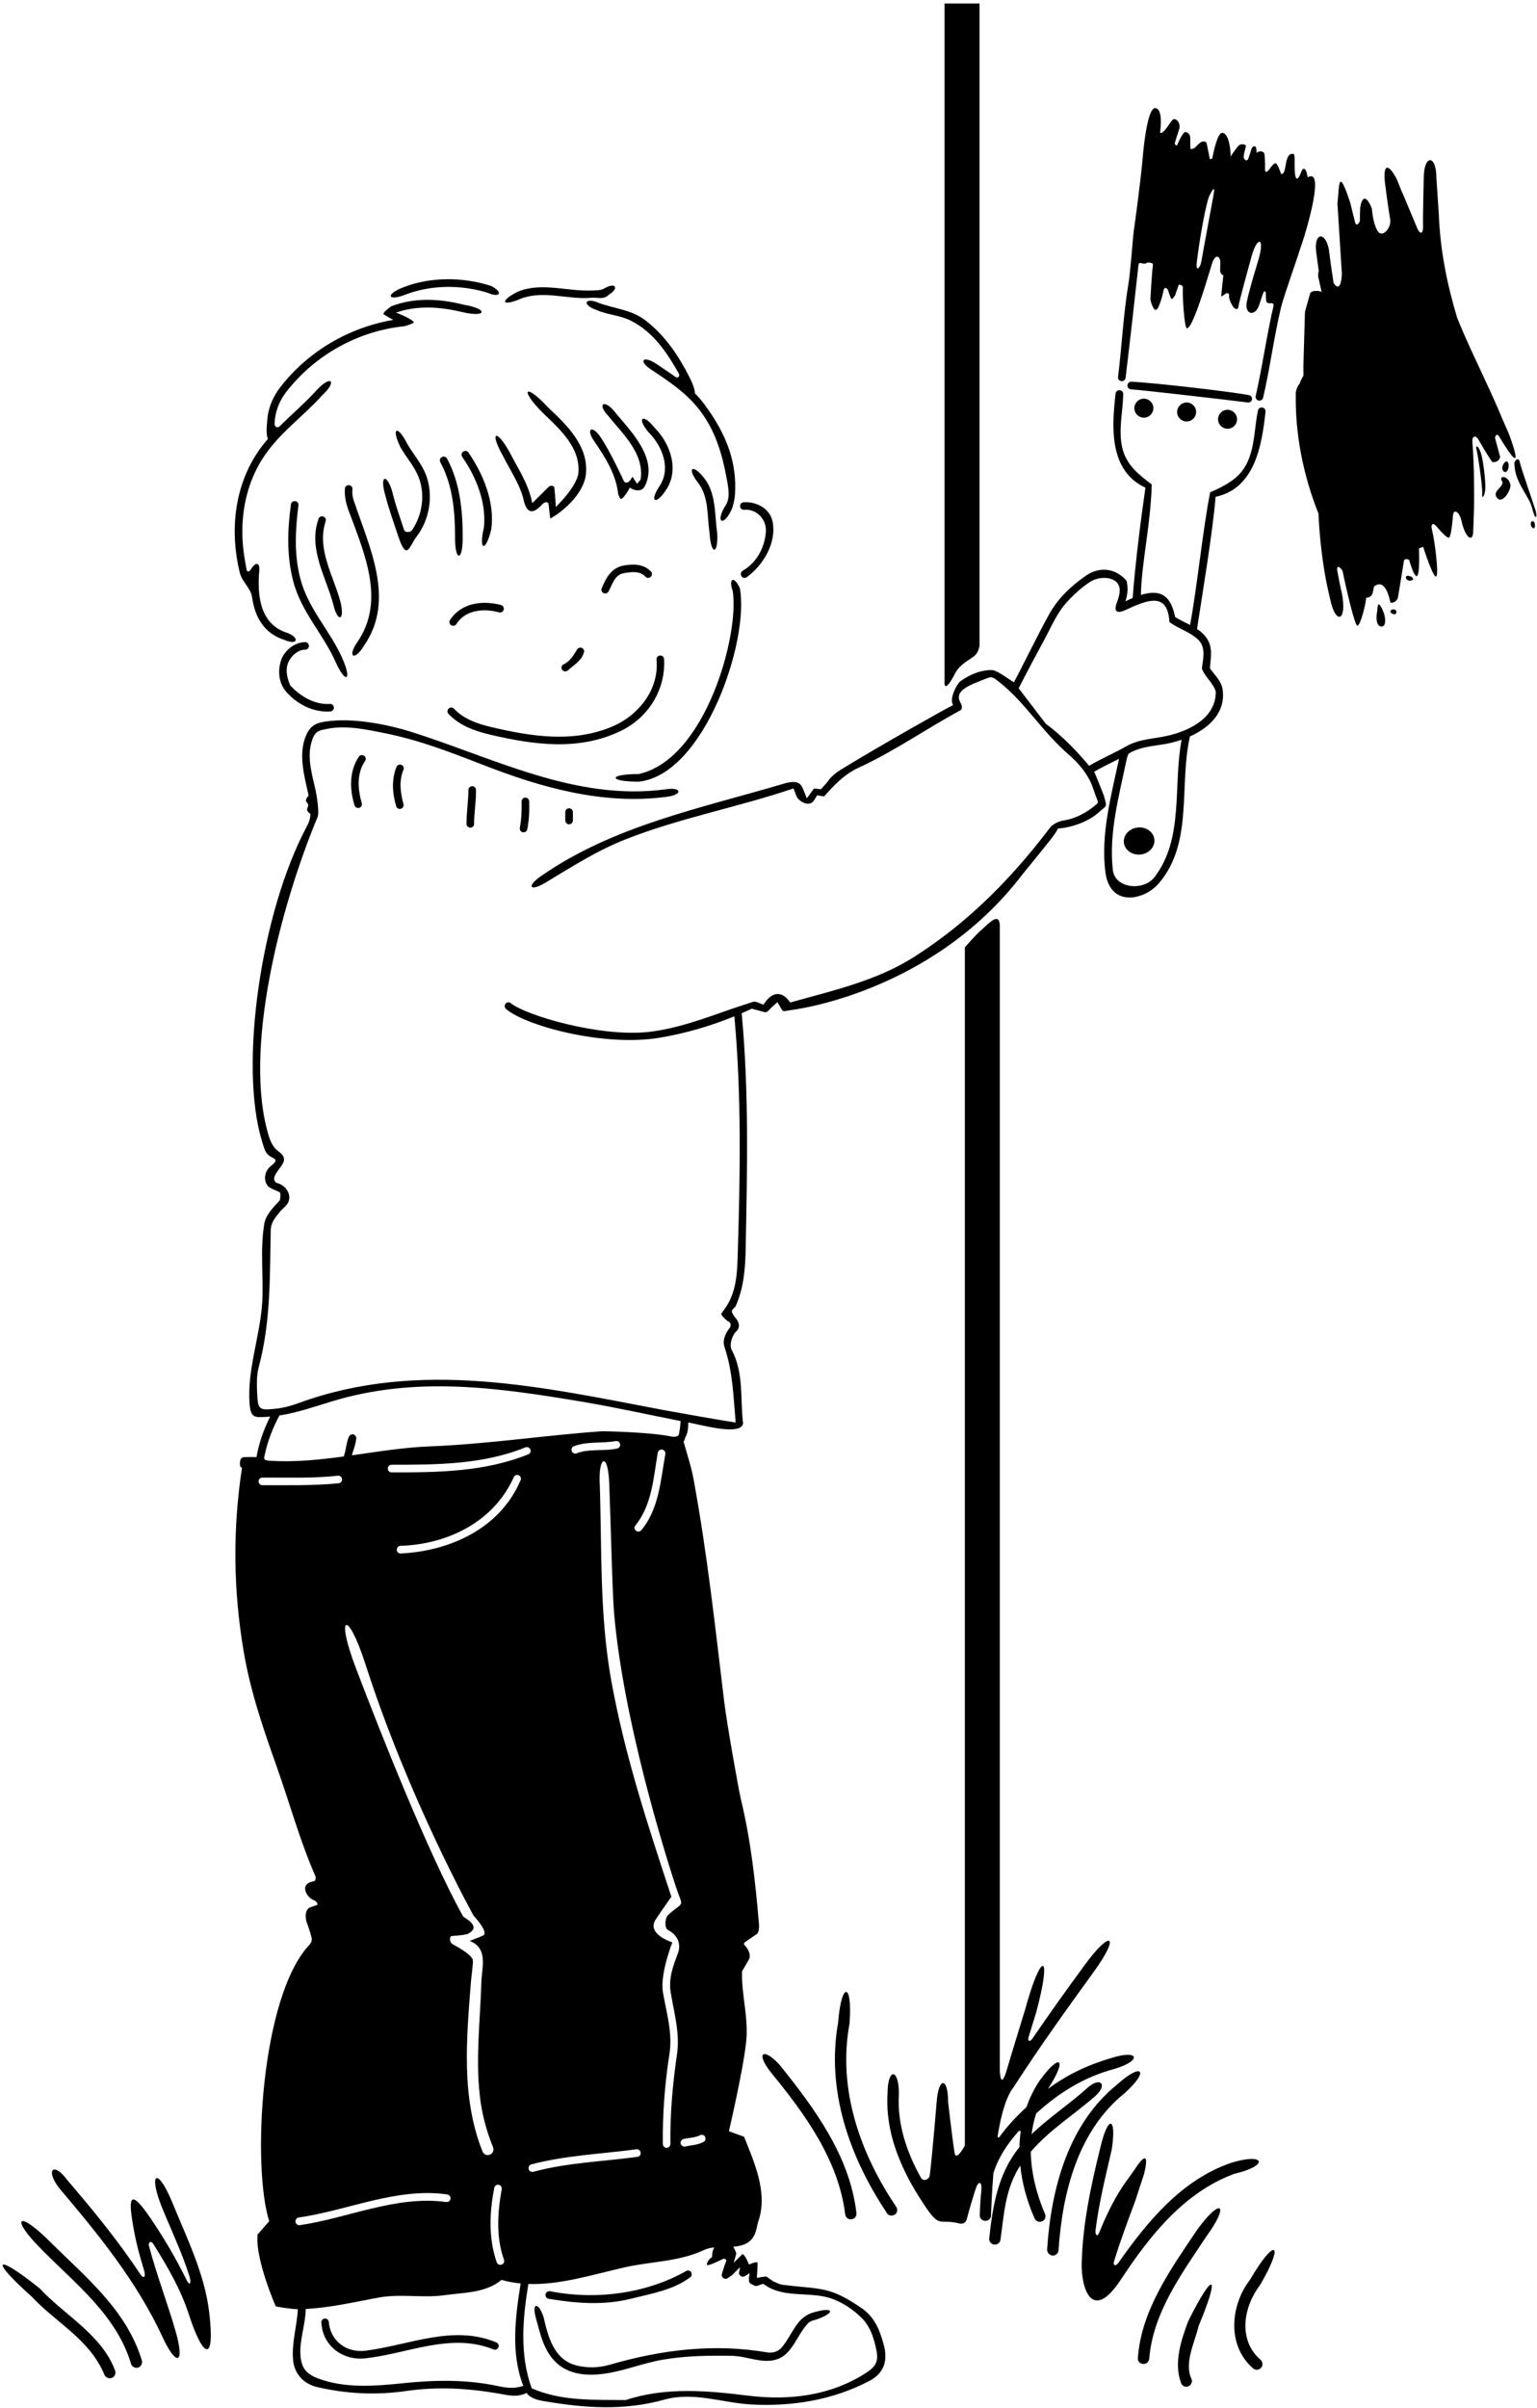 <?xml version="1.0" encoding="UTF-8"?>
<svg xmlns="http://www.w3.org/2000/svg" xmlns:xlink="http://www.w3.org/1999/xlink" width="364pt" height="570pt" viewBox="0 0 364 570" version="1.1">
<g id="surface1">
<path style=" stroke:none;fill-rule:nonzero;fill:rgb(0%,0%,0%);fill-opacity:1;" d="M 226.199 159.391 C 227.324 157.141 230.023 156.016 230.926 155.113 C 231.824 154.215 231.977 152.863 231.977 152.863 L 231.977 0.828 L 223.699 0.828 L 223.699 161.188 C 223.5 163.891 225.074 161.641 226.199 159.391 "/>
<path style=" stroke:none;fill-rule:nonzero;fill:rgb(0%,0%,0%);fill-opacity:1;" d="M 96.273 69.645 C 102.32 67.395 109.352 67.395 115.48 69.305 C 118.508 70.629 119.242 69.16 116.27 67.676 C 109.688 65.566 102.066 65.48 95.598 67.984 C 91.09 69.676 91.785 71.488 96.273 69.645 "/>
<path style=" stroke:none;fill-rule:nonzero;fill:rgb(0%,0%,0%);fill-opacity:1;" d="M 59.711 141.453 C 60.359 145.953 62.438 149.957 67.445 151.516 C 70.359 152.789 71.117 151.078 68.148 149.855 C 61.543 147.875 60.895 140.98 61.398 135.117 C 61.594 132.859 60.355 133.152 59.395 134.801 C 59.191 135.152 58.562 135.668 58.395 134.824 C 58.199 133.863 58.008 132.641 57.941 132.254 C 56.453 123.473 57.883 114.188 63.422 106.77 C 67.246 101.676 72.168 98.191 76.277 93.605 C 79.965 90.199 78.414 88.652 75.012 92.34 C 72.254 95.379 69.18 97.984 66.281 100.871 C 65.766 101.387 64.977 101.133 65.027 100.242 C 65.137 97.516 66.094 94.984 67.781 92.789 C 74.699 83.875 84.992 78.305 95.852 77.211 C 95.852 77.211 97.875 76.617 97.988 76.336 C 98.129 75.859 94.656 74.27 93.773 74.004 C 98.852 72.238 104.219 72.617 109.406 73.863 C 115.348 75.262 115.781 73.125 109.742 72.117 C 104.062 70.684 98.184 70.375 92.645 72.512 C 92.645 72.512 90.508 74.031 90.844 74.395 C 90.844 74.395 92.73 75.586 93.191 75.715 C 82.781 77.492 73.051 83.027 66.348 91.691 C 64.465 94.168 63.367 96.98 63.254 100.047 C 63.031 102.039 63.172 103.324 63.449 103.895 C 63 104.418 62.555 104.949 62.129 105.504 C 55.527 114.145 54.32 125.277 56.75 135.426 C 57.348 137.91 59.371 139.082 59.711 141.453 "/>
<path style=" stroke:none;fill-rule:nonzero;fill:rgb(0%,0%,0%);fill-opacity:1;" d="M 81.113 155.93 C 78.215 149.293 72.984 144.203 71.102 136.891 C 69.609 131.066 69.949 125.387 70.68 119.621 C 70.762 119.145 70.398 118.691 69.918 118.637 C 69.414 118.551 68.965 118.918 68.906 119.395 C 68.09 125.328 67.867 131.234 69.355 137.254 C 71.215 144.793 76.527 149.996 79.512 156.773 C 81.805 161.891 83.438 161.199 81.113 155.93 "/>
<path style=" stroke:none;fill-rule:nonzero;fill:rgb(0%,0%,0%);fill-opacity:1;" d="M 76.445 122.234 C 75.965 122.125 75.488 122.461 75.402 122.938 C 72.957 129.941 77.203 136.551 78.949 143.133 C 79.949 147.387 81.645 147.004 80.691 142.711 C 79.059 136.355 74.898 130.055 77.148 123.305 C 77.262 122.828 76.949 122.348 76.445 122.234 "/>
<path style=" stroke:none;fill-rule:nonzero;fill:rgb(0%,0%,0%);fill-opacity:1;" d="M 86.23 152.809 C 93.742 141.953 87.414 129.465 83.758 118.41 C 83.449 117.539 83.363 116.641 83.477 115.738 C 83.477 115.234 83.082 114.84 82.574 114.84 C 82.07 114.84 81.676 115.234 81.676 115.738 C 81.562 117.598 81.984 119.367 82.633 121.055 C 86.262 130.844 91.293 142.121 84.742 151.824 C 82.117 155.496 83.906 156.688 86.23 152.809 "/>
<path style=" stroke:none;fill-rule:nonzero;fill:rgb(0%,0%,0%);fill-opacity:1;" d="M 95.723 125.508 C 94.738 122.484 93.629 119.504 92.898 116.387 C 91.613 112.023 89.93 112.484 91.152 116.895 C 91.988 120.199 93.137 123.395 94.199 126.613 C 96.367 133.203 96.891 129.336 98.609 127.098 C 101.711 123.07 102.672 117.449 100.969 112.645 C 99.957 109.836 97.93 107.641 96.469 105.109 C 94.105 100.379 92.531 101.254 94.895 105.98 C 96.301 108.398 98.242 110.508 99.227 113.18 C 100.711 117.223 99.992 121.977 97.562 125.52 C 97.168 126.098 95.902 126.051 95.723 125.508 "/>
<path style=" stroke:none;fill-rule:nonzero;fill:rgb(0%,0%,0%);fill-opacity:1;" d="M 104.684 108.176 C 104.23 108.398 104.035 108.961 104.262 109.383 C 107.297 114.926 107.773 121.336 107.773 127.523 C 107.773 132.91 109.574 132.852 109.574 127.469 C 109.605 121.027 108.984 114.391 105.891 108.598 C 105.664 108.145 105.105 107.949 104.684 108.176 "/>
<path style=" stroke:none;fill-rule:nonzero;fill:rgb(0%,0%,0%);fill-opacity:1;" d="M 109.688 106.91 C 109.293 107.191 109.184 107.723 109.465 108.145 C 112.781 112.953 115.199 118.891 114.609 124.852 C 113.297 130.434 115.039 130.828 116.355 125.246 C 117.195 118.859 114.496 112.336 110.953 107.133 C 110.672 106.711 110.109 106.629 109.688 106.91 "/>
<path style=" stroke:none;fill-rule:nonzero;fill:rgb(0%,0%,0%);fill-opacity:1;" d="M 119.055 107.809 C 120.688 111.055 122.836 114.211 123.859 117.715 C 124.797 122.715 126.953 121.004 128.469 119.336 C 129.027 118.727 129.848 118.711 129.922 119.395 C 130.074 120.863 130.312 122.754 130.312 122.754 C 133.887 120.812 138.262 116.5 138.742 112.395 C 139.527 105.699 134.27 100.637 129.824 96.473 C 124.367 90.559 122.883 92.062 128.59 97.77 C 132.555 101.566 137.504 105.953 136.969 111.973 C 136.66 115.176 131.625 120.031 131.625 120.031 C 131.625 119.465 131.344 115.402 131.23 115.262 C 130.895 114.895 130.332 114.895 129.965 115.234 L 126.047 119.098 C 125.258 114.688 122.645 110.863 120.629 106.938 C 117.492 101.359 115.914 102.23 119.055 107.809 "/>
<path style=" stroke:none;fill-rule:nonzero;fill:rgb(0%,0%,0%);fill-opacity:1;" d="M 150.859 114.516 L 149.773 112.852 C 149.746 112.824 148.82 114.988 147.797 113.996 C 147.797 113.996 144.523 106.824 142.258 103.535 C 140.176 100.41 138.629 101.512 140.793 104.547 C 143.355 108.285 145.883 112.281 146.391 116.863 C 146.391 116.863 146.699 117.961 147.008 118.102 C 147.488 118.27 148.895 116.02 149.117 115.484 L 149.141 115.43 C 149.141 115.43 151.719 117.195 152.785 114.945 C 155.938 108.289 149.102 101.809 145.152 96.98 C 142.922 94.562 141.602 95.773 143.832 98.191 C 147.375 102.633 152.691 107.328 151.707 113.547 L 150.859 114.516 "/>
<path style=" stroke:none;fill-rule:nonzero;fill:rgb(0%,0%,0%);fill-opacity:1;" d="M 123.469 70.656 C 128.898 68.66 134.551 70.992 140.09 70.488 C 141.496 70.348 142.934 71.051 144.227 69.727 C 146.66 68.266 145.797 66.777 143.297 68.18 C 142.34 68.801 141.242 68.715 140.176 68.77 C 134.383 69.023 128.277 66.746 122.684 69.023 C 118.133 71.297 118.816 72.691 123.469 70.656 "/>
<path style=" stroke:none;fill-rule:nonzero;fill:rgb(0%,0%,0%);fill-opacity:1;" d="M 141.188 73.355 C 143.832 74.535 146.785 74.594 149.398 75.914 C 154.707 78.566 157.969 83.469 160.762 88.438 C 161.074 88.996 160.621 89.715 159.871 89.168 C 158.445 88.137 156.973 87.164 155.504 86.18 C 152.098 83.91 151.051 85.602 154.547 87.699 C 158.57 90.398 162.59 93.07 165.656 97.035 C 169.426 101.93 171.027 107.441 172.125 113.434 C 172.547 115.711 173.055 118.16 171.535 120.129 C 169.523 123.703 171.281 124.598 173.109 120.941 C 173.531 120.238 173.98 118.188 174.039 117.426 C 174.656 109.27 171.898 102.633 166.922 95.855 C 166.195 94.855 165.402 93.945 164.562 93.098 C 164.602 92.477 164.234 91.184 163.293 89.301 C 160.734 84.27 157.641 79.602 153.027 75.973 C 149.68 73.301 145.605 73.102 141.863 71.727 C 138.504 70.254 137.707 72.129 141.188 73.355 "/>
<path style=" stroke:none;fill-rule:nonzero;fill:rgb(0%,0%,0%);fill-opacity:1;" d="M 169.848 126.09 C 169.199 121.703 169.648 116.781 166.727 113.125 C 164.016 109.676 162.578 110.77 165.289 114.223 C 167.934 117.625 167.43 122.18 168.047 126.203 C 168.344 131.52 170.156 131.379 169.848 126.09 "/>
<path style=" stroke:none;fill-rule:nonzero;fill:rgb(0%,0%,0%);fill-opacity:1;" d="M 157.668 116.078 C 160.961 111.324 158.793 104.996 154.996 101.227 C 152.223 97.695 150.684 98.926 153.617 102.352 C 156.852 105.613 158.992 110.902 156.18 115.094 C 153.746 118.738 155.238 119.723 157.668 116.078 "/>
<path style=" stroke:none;fill-rule:nonzero;fill:rgb(0%,0%,0%);fill-opacity:1;" d="M 176.176 120.688 C 178.988 120.352 181.555 122.812 181.379 125.809 C 181.164 129.504 179.215 133.234 175.867 135.117 C 175.445 135.398 175.332 135.961 175.586 136.383 C 175.84 136.805 176.398 136.918 176.82 136.664 C 180.758 133.77 183.992 128.48 182.953 123.418 C 182.305 120.324 179.102 118.723 176.176 118.891 C 175.668 118.891 175.273 119.285 175.273 119.789 C 175.273 120.297 175.668 120.688 176.176 120.688 "/>
<path style=" stroke:none;fill-rule:nonzero;fill:rgb(0%,0%,0%);fill-opacity:1;" d="M 173.531 139.926 C 175.152 150.059 167.195 179.754 151.23 183.238 C 143.977 183.238 144.004 185.039 151.285 185.039 C 166.828 183.371 177.504 151.625 175.219 139.254 C 173.914 136.27 172.438 136.824 173.531 139.926 "/>
<path style=" stroke:none;fill-rule:nonzero;fill:rgb(0%,0%,0%);fill-opacity:1;" d="M 86.23 178.906 C 85.84 178.629 85.277 178.711 84.992 179.133 C 82.688 182.48 82.801 186.84 83.926 190.523 C 84.039 191.031 84.488 191.34 84.992 191.254 C 85.473 191.145 85.781 190.691 85.699 190.188 C 84.742 186.953 84.402 183.098 86.457 180.145 C 86.738 179.754 86.652 179.188 86.23 178.906 "/>
<path style=" stroke:none;fill-rule:nonzero;fill:rgb(0%,0%,0%);fill-opacity:1;" d="M 94.949 181.02 C 94.473 180.906 93.992 181.188 93.852 181.664 C 92.699 184.645 92.926 187.797 93.797 190.746 C 93.883 191.227 94.332 191.562 94.84 191.48 C 95.316 191.395 95.652 190.918 95.57 190.438 C 94.84 187.738 94.414 184.812 95.598 182.113 C 95.711 181.637 95.43 181.156 94.949 181.02 "/>
<path style=" stroke:none;fill-rule:nonzero;fill:rgb(0%,0%,0%);fill-opacity:1;" d="M 110.926 187.008 C 110.926 189.68 110.477 192.324 110.477 194.996 C 110.477 195.504 110.867 195.895 111.348 195.926 C 111.855 195.953 112.273 195.559 112.273 195.051 C 112.273 192.352 112.781 189.707 112.727 187.008 C 112.727 186.531 112.332 186.109 111.824 186.109 C 111.32 186.109 110.926 186.531 110.926 187.008 "/>
<path style=" stroke:none;fill-rule:nonzero;fill:rgb(0%,0%,0%);fill-opacity:1;" d="M 123.863 197.02 C 124.367 197.105 124.82 196.766 124.875 196.262 C 125.324 194.098 125.383 191.902 125.324 189.707 C 125.324 189.23 124.934 188.809 124.426 188.809 C 123.918 188.809 123.523 189.23 123.523 189.707 C 123.582 191.816 123.496 193.926 123.105 196.008 C 123.047 196.516 123.387 196.965 123.863 197.02 "/>
<path style=" stroke:none;fill-rule:nonzero;fill:rgb(0%,0%,0%);fill-opacity:1;" d="M 133.875 192.238 C 133.875 192.914 133.875 193.562 133.875 194.234 C 133.875 194.715 134.27 195.137 134.773 195.137 C 135.281 195.137 135.676 194.715 135.676 194.234 C 135.676 193.562 135.676 192.914 135.676 192.238 C 135.676 191.734 135.281 191.34 134.773 191.34 C 134.27 191.34 133.875 191.734 133.875 192.238 "/>
<path style=" stroke:none;fill-rule:nonzero;fill:rgb(0%,0%,0%);fill-opacity:1;" d="M 106.594 146.734 C 106.312 147.129 106.398 147.688 106.82 147.973 C 107.215 148.254 107.773 148.168 108.059 147.746 C 110.277 144.258 114.723 143.977 118.293 144.988 C 118.773 145.047 119.223 144.711 119.309 144.23 C 119.363 143.723 119.023 143.273 118.547 143.188 C 114.301 142.121 109.32 142.629 106.594 146.734 "/>
<path style=" stroke:none;fill-rule:nonzero;fill:rgb(0%,0%,0%);fill-opacity:1;" d="M 147.543 133.906 C 144.816 134.441 143.492 136.836 142.539 139.168 C 142.285 139.617 142.48 140.152 142.902 140.379 C 143.355 140.629 143.887 140.434 144.113 140.012 C 145.012 138.324 145.605 136.02 147.742 135.68 C 149.457 135.398 151.594 135.031 152.945 136.609 C 153.34 136.918 153.93 136.836 154.211 136.438 C 154.52 136.02 154.434 135.453 154.039 135.176 C 152.324 133.43 149.793 133.484 147.543 133.906 "/>
<path style=" stroke:none;fill-rule:nonzero;fill:rgb(0%,0%,0%);fill-opacity:1;" d="M 134.438 158.742 C 135.789 157.477 137.645 156.492 138.234 154.609 C 138.461 154.156 138.289 153.625 137.84 153.398 C 137.391 153.176 136.855 153.371 136.633 153.82 C 135.762 155.227 134.945 156.66 133.312 157.336 C 132.918 157.676 132.863 158.234 133.172 158.602 C 133.512 158.996 134.07 159.051 134.438 158.742 "/>
<path style=" stroke:none;fill-rule:nonzero;fill:rgb(0%,0%,0%);fill-opacity:1;" d="M 116.27 173.957 C 126.676 176.379 137.277 177.781 147.121 172.973 C 153.59 169.824 157.668 163.188 157.273 156.07 C 157.273 155.562 156.883 155.172 156.375 155.172 C 155.867 155.172 155.477 155.562 155.477 156.07 C 156.18 163.27 151.145 169.484 144.73 172.102 C 135.535 175.871 125.859 174.352 116.297 172.102 C 113.09 171.344 109.887 170.246 107.551 167.801 C 107.215 167.406 106.648 167.379 106.285 167.715 C 105.891 168.051 105.863 168.613 106.199 168.98 C 108.871 171.82 112.527 173.086 116.27 173.957 "/>
<path style=" stroke:none;fill-rule:nonzero;fill:rgb(0%,0%,0%);fill-opacity:1;" d="M 174.188 309.277 L 174.176 309.289 C 174.164 309.309 174.16 309.328 174.148 309.352 C 174.148 309.312 174.188 309.312 174.188 309.277 "/>
<path style=" stroke:none;fill-rule:nonzero;fill:rgb(0%,0%,0%);fill-opacity:1;" d="M 296.48 94.652 C 296.617 94.148 296.301 93.652 295.84 93.551 C 292.145 92.793 273.566 90.613 267.922 90.359 C 267.43 90.332 267.02 90.754 266.996 91.242 C 266.969 91.734 267.391 92.145 267.883 92.172 C 269.355 92.211 287.66 94.305 295.371 95.254 C 295.84 95.395 296.34 95.117 296.48 94.652 "/>
<path style=" stroke:none;fill-rule:nonzero;fill:rgb(0%,0%,0%);fill-opacity:1;" d="M 270.668 94.387 C 269.438 94.512 268.531 95.621 268.656 96.855 C 268.781 98.086 269.895 98.988 271.125 98.863 C 272.355 98.738 273.262 97.629 273.137 96.398 C 273.012 95.168 271.898 94.262 270.668 94.387 "/>
<path style=" stroke:none;fill-rule:nonzero;fill:rgb(0%,0%,0%);fill-opacity:1;" d="M 280.793 95.289 C 279.562 95.414 278.656 96.523 278.781 97.754 C 278.906 98.984 280.02 99.891 281.25 99.766 C 282.48 99.641 283.387 98.531 283.262 97.301 C 283.137 96.066 282.023 95.16 280.793 95.289 "/>
<path style=" stroke:none;fill-rule:nonzero;fill:rgb(0%,0%,0%);fill-opacity:1;" d="M 290.488 97.012 C 289.258 97.137 288.352 98.246 288.477 99.48 C 288.605 100.711 289.715 101.613 290.945 101.488 C 292.176 101.363 293.078 100.254 292.953 99.023 C 292.828 97.793 291.719 96.887 290.488 97.012 "/>
<path style=" stroke:none;fill-rule:nonzero;fill:rgb(0%,0%,0%);fill-opacity:1;" d="M 308.891 55.922 C 310.73 49.953 312.52 42.035 310.66 41.75 C 310.301 41.695 309.953 41.789 309.68 41.984 C 309.68 41.984 309.508 40.141 308.809 39.945 C 308.168 39.773 307.957 42.223 307.062 42.312 C 306.223 41.344 306.891 36.605 306.379 36.473 C 303.914 35.848 304.953 41.621 303.367 41.145 C 303.367 40.988 302.551 38.789 302.145 38.656 C 301.789 38.547 301.164 39.277 300.613 40.078 C 300.059 40.879 299.566 40.852 299.586 40.133 C 299.621 38.422 299.555 36.328 299.316 36.133 C 298.797 35.695 298.051 35.75 297.57 36.191 C 297.574 35.57 297.621 34 296.574 34.871 C 296.418 35 295.926 36.828 295.613 37.598 C 295.301 38.367 294.484 37.789 294.535 37.027 C 294.602 36.117 295.168 34.52 295.059 34.43 C 294.477 33.969 293.621 34.066 293.16 34.652 C 293.16 34.652 291.539 36.727 291.441 37.129 C 291.496 36.004 291.152 31.73 289.555 31.441 C 288.305 31.219 287.316 36.422 287.074 37.57 C 286.879 37.574 286.688 37.617 286.516 37.699 C 286.344 36.609 285.715 33.715 285.715 33.715 C 284.027 32.672 283.418 35.559 281.918 35.258 L 281.871 32.508 C 281.84 31.891 281.391 31.371 280.785 31.246 C 280.281 31.152 279.387 32.898 278.828 34.242 C 278.57 34.859 278.184 33.949 278.184 33.949 L 279.332 30.32 C 279.414 29.719 279.309 28.516 278.145 28.18 C 277.43 27.977 275.895 31.703 274.746 31.465 C 274.688 31.453 275.645 25.836 273.621 25.602 C 272.23 25.441 271.355 30.668 270.918 34.387 L 270.926 34.371 C 270.926 34.395 270.922 34.418 270.922 34.441 L 270.91 34.441 C 270.785 35.512 270.695 36.453 270.641 37.098 C 270.074 43.688 268.473 54.922 268.473 54.922 L 268.461 55.02 C 268.453 55.062 268.461 55.105 268.461 55.145 C 268.32 55.922 267.699 64.387 267.289 66.855 C 266.027 74.461 265.699 81.801 264.777 89.273 C 264.742 89.773 265.113 90.199 265.609 90.234 C 266.109 90.27 266.539 89.898 266.57 89.402 C 267.395 82.73 269.16 67.047 269.629 62.625 C 269.684 62.133 270.188 62.242 270.578 62.363 C 271.016 62.492 271.461 62.387 271.793 62.121 C 272.344 62.191 273.098 62.203 273.043 62.668 C 272.719 65.387 272.445 70.891 272.445 70.891 C 272.441 71.055 273.023 73.352 273.703 73.367 C 274.457 73.406 275.367 69.742 275.566 68.691 C 275.727 67.852 276.438 68.113 276.652 68.781 C 277.004 69.863 277.359 71.062 277.676 70.73 L 278.277 69.949 C 278.562 69.137 278.848 68.324 279.125 67.508 C 279.242 67.164 280.172 67.594 280.145 68.023 C 279.988 70.703 280.547 77.609 281.059 77.695 C 282.336 77.91 285.234 68.371 287 62.516 C 287.672 60.285 288.762 60.359 288.988 61.781 C 289.023 62.016 288.957 63.914 288.957 63.914 C 288.926 64.473 289.242 64.977 289.719 65.203 C 289.613 66.062 289.219 69.953 289.219 69.953 C 289.168 70.406 289.695 69.922 290.281 69.496 C 290.656 69.223 291.246 69.508 291.078 70.047 C 290.867 70.719 292.441 74.219 293.238 72.859 C 293.406 71.43 295.73 63.199 296.328 60.945 C 297.68 55.852 299.664 55.953 298.027 61.48 C 296.98 65.016 295.887 68.5 295.277 71.465 C 294.66 74.488 297.254 75.051 298.184 72.242 C 298.473 71.371 298.766 70.5 299.062 69.633 C 299.398 68.664 299.805 68.703 299.789 69.852 C 299.777 70.738 299.848 71.488 300.07 71.617 C 300.375 71.797 300.719 71.836 301.035 71.77 C 301.395 71.688 301.707 72.012 301.594 72.477 C 301.418 73.191 301.254 73.91 301.102 74.637 C 299.746 81.066 298.82 87.379 297.387 93.703 C 297.266 94.18 297.539 94.676 298.02 94.812 C 298.5 94.934 298.996 94.656 299.129 94.176 C 300.797 87.078 301.664 79.91 303.383 72.754 C 304.031 70.062 307.457 60.535 307.758 59.336 C 308.113 58.344 308.504 57.176 308.891 55.922 Z M 287.371 46.297 C 286.562 50.691 285.18 58.102 284.496 61.953 C 284.23 63.445 283.133 64.551 283.43 62.086 C 284.09 56.586 285.609 47.828 286.527 46.098 C 287.488 44.281 287.75 44.23 287.371 46.297 "/>
<path style=" stroke:none;fill-rule:nonzero;fill:rgb(0%,0%,0%);fill-opacity:1;" d="M 270.891 34.445 L 270.91 34.441 C 270.914 34.426 270.914 34.402 270.918 34.387 L 270.891 34.445 "/>
<path style=" stroke:none;fill-rule:nonzero;fill:rgb(0%,0%,0%);fill-opacity:1;" d="M 204.113 546.426 C 196.352 541.102 194.551 541.996 185.477 540.875 C 184.648 540.801 183.863 540.348 183.074 540.012 L 181.539 538.926 C 181.352 538.812 179.242 539.223 179.242 539.223 C 179.242 539.223 179.477 535.738 179.398 535.625 C 179.102 535.25 177.301 536.098 177.301 536.098 C 177.312 536.055 177.324 536.016 177.34 535.961 C 177.34 535.961 176.398 533.637 175.84 533.598 C 175.465 533.973 173.875 535.535 173.762 535.637 C 174.336 533.645 174.34 533.629 174.375 533.449 C 174.375 533.262 173.879 532.195 173.676 531.844 C 179.539 531.402 178.863 527.484 179.738 525.387 C 181.762 518.863 178.648 511.887 176.215 505.812 L 172.695 504.535 L 172.629 504.484 C 172.629 504.484 175.988 490.098 176.699 483.426 C 177.34 477.723 175.574 472.285 175.727 466.66 L 177.188 464.148 C 178.203 462.797 176.871 461.016 176.504 460.637 C 176.195 460.391 176.164 460.16 176.211 459.984 C 176.262 459.801 178.969 458 178.969 458 C 179.77 457.68 179.824 456.395 179.727 455.246 C 178.883 445.434 177.805 435.621 175.492 426.062 C 174.945 423.793 172.156 408.184 171.488 402.648 C 169.398 385.379 167.555 368.203 164.289 350.34 C 163.723 347.184 162.723 344.266 161.887 341.266 C 162.082 341.121 162.227 340.402 162.227 340.402 C 162.926 339.25 162.996 337.996 162.988 336.73 C 166.781 337.449 175.312 339.875 175.988 336.992 C 175.254 331.156 176.223 325.109 173.289 319.551 C 172.609 318.328 173.473 316.012 174.301 315.238 C 175.613 314.016 174.781 312.637 174.121 311.879 C 173.031 310.621 173.391 310.105 173.391 310.105 L 174.176 309.289 C 176.137 304.992 176.512 300.254 176.59 295.664 C 176.957 277.035 177.395 258.449 175.648 239.859 C 176.453 239.512 177.254 239.152 178.051 238.777 L 181.09 239.602 C 181.352 239.641 181.613 239.562 181.801 239.414 L 182.887 238.324 C 182.852 238.363 184.125 237.238 184.125 237.238 C 184.125 237.238 184.125 237.238 185.023 238.777 C 185.023 238.777 185.176 239.152 185.551 239.379 C 185.965 239.34 185.965 239.34 187.535 239.074 C 187.535 239.074 220.535 235.254 242.062 207.09 C 249.066 198.496 249.898 197.477 250.562 196.121 C 252.383 196.074 257.32 195.078 260.531 192.027 C 261.934 190.691 262.305 191.297 261.453 188.473 C 261.461 188.48 261.469 188.488 261.488 188.488 C 261.488 188.504 259.367 183.035 259.098 182.699 C 261.02 181.562 263.02 180.652 265.016 179.629 C 263.16 188.344 260.633 197.547 261.785 206.457 C 262.871 214.828 270.887 213.156 274.359 209.195 C 282.699 199.609 279.148 185.953 281.809 174.336 C 286.414 172.27 290.305 168.637 289.547 163.215 C 289.266 161.23 287.676 159.812 286.551 158.234 C 286.648 156.086 287.199 153.918 286.227 151.867 C 285.609 150.559 284.625 149.645 283.488 148.898 C 284.766 140.457 287.207 125.969 287.883 117.613 C 297.141 115.637 298.832 105.516 299.691 97.566 C 299.801 97.051 299.492 96.578 299.008 96.48 C 298.488 96.371 298.02 96.68 297.922 97.164 C 297.023 101.387 297.223 105.77 295.25 109.762 C 293.453 113.375 290.027 115.004 286.594 116.547 C 284.926 124.844 283.461 139.273 281.84 147.949 C 280.641 147.328 279.395 146.766 278.297 146.059 C 277.281 141.07 275.004 139.371 270.164 140.84 C 270.172 140.785 270.195 140.734 270.191 140.676 C 270.426 132.648 272.523 124.117 272.758 114.684 C 269.75 112.422 266.77 110.078 265.816 106.152 C 264.777 101.824 265.941 97.594 266.004 93.277 C 266.016 92.785 265.621 92.379 265.094 92.371 C 264.602 92.359 264.195 92.75 264.188 93.281 C 263.266 101.223 262.672 111.465 271.266 115.441 C 270.086 123.668 268.879 133.203 268.242 141.555 C 267.66 141.805 267.09 142.074 266.527 142.348 C 267.051 140.758 267.227 139.07 266.777 137.453 C 264.277 134.594 260.52 133.918 257.055 136.355 C 253.723 138.699 250.707 141.477 248.609 145.156 C 245.953 149.84 240.637 160.793 240.086 161.512 C 238.316 160.367 236.27 158.828 235.105 158.641 C 232.688 158.473 229.633 159.602 227.395 161.324 C 226.562 161.969 224.746 165.418 225.719 166.926 C 224.457 167.438 208.051 176.754 200.812 181.176 C 198.977 182.301 197.102 183.277 195.938 185.152 L 194.43 186.816 C 194.43 186.816 192.785 186.652 192.75 186.688 L 191.078 188.984 C 191.078 188.984 190.57 187.73 190.148 186.68 C 189.594 185.285 188.527 184.652 185.707 185.488 C 165.965 191.344 145.223 195.449 128.062 207.438 C 124.602 209.855 125.504 211.152 129.211 208.926 C 135.328 205.242 141.312 201.395 148.051 198.727 C 161.117 193.582 174.77 191.098 187.926 186.637 C 188.16 187.262 188.398 187.871 188.633 188.488 C 189.074 189.652 191.691 191.238 192.793 189.453 C 193.098 188.957 193.422 188.418 193.535 188.266 L 195.113 188.527 C 195.301 188.453 196.012 187.59 196.012 187.59 C 198.148 185.227 200.438 183.051 203.324 181.738 C 211.855 177.816 219.297 172.547 227.391 168.18 C 228.074 167.809 227.793 166.906 227.402 166.215 C 225.922 163.395 229.766 162.105 233.895 160.504 C 234.914 160.105 235.336 160.426 236.301 161.172 C 242.695 166.105 246.723 173.129 253.012 178.551 C 255.035 180.312 256.801 182.266 258.074 184.703 C 258.828 186.145 259.184 187.73 259.812 189.211 C 260.105 189.91 260.086 190.035 259.602 190.453 C 257.395 192.34 254.789 193.777 251.906 194.215 C 250.125 194.484 248.887 195.652 248.887 195.652 C 237.52 210.68 226.801 219.984 216.301 226.633 C 207.508 232.203 197.086 234.531 187.125 237.312 C 187.125 237.312 184.762 233.227 181.613 236.715 L 180.785 237.844 C 179.934 237.52 179.012 236.953 178.312 237.164 C 177.215 237.504 173.543 238.742 173.363 238.801 C 166.816 241.07 160.461 243.508 153.523 244.289 C 141.957 245.539 124.531 240.352 121.012 237.504 C 120.637 237.164 120.074 237.199 119.738 237.574 C 119.438 237.949 119.477 238.551 119.852 238.852 C 124.148 242.648 142.629 247.918 156.301 245.641 C 162.469 244.586 168.273 242.895 173.914 240.582 C 175.625 259.273 175.297 278.031 174.715 296.789 C 174.602 301.102 174.449 305.715 171.863 309.5 L 170.812 311 C 170.699 311.375 172.215 312.68 172.297 312.711 C 173.492 313.191 172.875 314.262 172.875 314.262 C 171.75 315.613 171.074 317.301 171.562 318.801 C 173.566 324.777 173.691 330.688 174.227 336.742 C 170.402 336.176 158.719 334.082 157.223 333.801 C 128.547 328.363 99.441 321.664 70.801 332.113 C 68.945 332.789 67.023 333.316 65.043 333.504 C 61.305 333.863 61.07 333.672 60.895 329.684 C 60.805 327.637 60.746 325.605 61.277 323.602 C 64.199 312.652 63.863 301.965 64.125 291.051 C 64.164 289.324 65.363 287.977 66.449 286.664 C 66.449 286.664 67.07 286.055 67.691 285.43 C 69.285 283.82 68.488 281.23 66.074 280.176 C 66.074 280.176 65.473 280.109 65.137 279.699 C 64.828 279.32 64.746 278.652 65.574 277.469 C 67.121 275.258 68.336 274.273 65.832 272.461 C 65.129 271.949 64.27 270.938 63.656 268.922 C 57.547 248.965 66.188 215.078 75.227 193.363 C 75.66 192.32 74.977 188.121 74.758 187.148 C 73.938 183.523 72.773 179.652 73.652 176.145 C 74.445 172.961 75.355 172.949 77.812 172.484 C 82.051 171.688 86.57 172.645 90.871 173.508 C 99.254 175.168 106.594 178.035 114.355 181.047 C 128.164 186.445 142.82 190.578 157.754 188.641 C 161.797 188.191 161.547 186.199 157.527 186.867 C 136.09 189.684 116.801 179.301 96.934 173.109 C 92.844 171.836 84.855 169.992 78.398 170.648 C 75.137 170.977 73.344 171.418 72.172 174.922 C 70.824 178.949 72.008 183.543 72.984 187.824 C 73.027 188.004 73.051 188.191 73.078 188.379 C 72.992 188.398 72.262 189.238 72.488 189.688 C 72.715 189.953 72.883 190.242 73.031 190.531 C 72.961 190.859 72.867 191.188 72.73 191.508 C 72.562 191.984 73.438 192.656 73.512 192.664 C 73.496 193.629 73.219 194.602 72.75 195.465 C 61.75 215.918 56.605 252.227 62.008 270.016 C 62.859 272.824 62.93 273.242 64.883 274.234 C 65.359 274.477 65.582 274.953 64.199 275.965 C 62.074 277.66 62.629 280.391 63.859 281.105 C 64.605 281.539 65.445 281.82 66.219 282.219 C 66.645 282.438 66.262 284.152 66.262 284.152 C 64.688 285.875 62.887 287.562 62.551 289.926 C 61.574 296.113 62.438 302.113 62.102 308.266 C 61.594 316.398 58.516 324.109 59.105 332.285 C 59.344 335.602 60.293 335.539 62.758 335.426 C 63.168 335.406 63.574 335.379 63.98 335.344 C 62.457 338.359 61.328 341.582 60.75 344.922 C 59.699 344.871 57.863 344.938 57.863 344.938 C 56.512 344.938 56.812 346.965 56.926 347.188 L 57.301 347.488 C 55.125 361.965 55.199 376.137 57.715 390.988 C 59.363 400.66 62.402 409.363 65.59 418.363 C 68.672 427.07 71.055 435.852 74.738 444.227 C 74.863 444.504 74.652 445.27 74.406 445.312 C 70.445 445.961 72.949 449.391 74.188 449.746 C 74.859 449.941 75.484 450.816 75.07 450.953 C 74.559 451.117 74.047 451.293 73.535 451.473 C 72.062 451.992 72.309 454.234 72.672 455.148 C 73.094 456.215 73.816 458.621 73.84 458.906 C 73.867 459.281 73.773 459.844 73.203 460.457 C 61.75 472.762 59.637 512.758 63.75 525.801 L 61.012 528.949 C 60.34 534.613 65.289 545.938 65.289 545.938 C 65.363 546.051 69.234 546.652 70.535 546.637 C 70.332 550.672 69.031 554.602 69.414 558.723 C 69.715 561.91 71.887 564.312 75.074 565.062 C 82.238 566.711 89.102 567.012 96.188 566 C 103.574 564.949 110.477 565.324 117.863 566.562 C 120.145 566.953 122.391 567.645 124.699 566.457 C 125.543 567.668 127.281 568.16 128.812 568.398 C 138.562 570.051 147.715 570.723 157.426 568.023 C 164.25 566.148 170.965 568.773 177.824 569.188 C 187.465 569.711 197.176 568.211 205.988 563.562 C 211.523 560.574 209.395 555.281 208.668 553.004 C 207.848 550.43 206.496 548.098 204.113 546.426 Z M 273.398 207.66 C 270.887 210.953 264.062 210.41 263.551 205.953 C 262.539 197.156 265.086 188.137 266.859 179.555 C 266.965 179.25 267.156 178.473 267.371 178.348 C 270.492 176.52 273.879 176.645 277.324 175.844 C 278.152 175.648 278.996 175.406 279.836 175.117 C 277.75 186.047 280.477 198.426 273.398 207.66 Z M 257.938 181.285 C 255.609 178.504 251.879 174.398 247.688 171.352 C 244.117 166.668 242.441 164.488 241.246 162.934 C 243.203 159.09 245.258 155.23 247.387 151.316 C 249.047 148.238 250.312 145.102 252.676 142.516 C 254.312 140.73 256.059 139.148 258.031 137.82 C 260.812 135.953 265.746 136.551 265.129 140.375 C 265.012 141.113 264.816 141.84 264.539 142.535 C 264.02 143.855 263.695 145.73 266.594 144.379 C 271.926 141.891 276.547 140.148 276.945 147.254 C 279.07 148.844 281.684 149.504 283.684 151.359 C 285.652 153.16 284.949 155.914 284.625 158.207 C 285.34 160.289 287.309 161.598 287.93 163.734 C 287.957 169.824 281.98 172.859 276.762 174.113 C 273.277 174.941 269.828 174.871 266.664 176.699 C 263.742 178.371 260.754 179.59 257.938 181.285 Z M 161.926 506.336 C 163.238 506.035 164.664 506.074 165.898 505.398 C 166.352 505.25 166.875 505.473 167.023 505.926 C 167.215 506.41 166.988 506.938 166.5 507.086 C 165.148 507.801 163.648 507.801 162.227 508.137 C 161.738 508.211 161.289 507.875 161.176 507.387 C 161.102 506.898 161.438 506.449 161.926 506.336 Z M 158.102 453.426 C 157.238 454.852 157.602 456.562 158.121 456.828 C 160.863 458.23 161.23 460.578 160.547 462.391 C 159.41 465.387 158.273 468.344 158.852 471.723 C 159.676 476.637 161.023 481.25 160.352 486.125 C 159.301 493.363 158.664 500.375 158.773 507.535 C 158.773 508.023 158.363 508.438 157.875 508.438 C 157.387 508.438 156.977 508.023 156.977 507.535 C 156.898 500.375 157.426 493.398 158.551 486.16 C 159.301 481.211 157.875 476.637 157.012 471.688 C 156.227 467.41 159.223 459.797 159.223 459.797 C 159.223 459.797 153.016 457.859 155.281 454.395 C 156.637 452.324 159 449 159 449 C 153.449 432.125 148.012 415.773 144.75 397.773 C 141.91 381.914 142.578 366.184 142.012 350.676 C 141.797 344.75 143.988 343.707 144.281 351.117 C 144.621 359.648 145.008 377.113 145.438 381.984 C 147.699 407.547 157.406 438.508 159.961 446.316 C 161.836 452.062 162.207 449.691 158.102 453.426 Z M 111.977 463.926 C 111.488 462.426 107.215 460.25 107.215 460.25 C 106.574 459.836 106.387 459.012 106.762 458.375 C 106.902 458.188 109.195 458.262 110.746 457.812 C 114.34 455.977 109.879 454.016 109.664 453.633 C 101.359 438.691 89.91 409.676 84.238 394.758 C 79.34 381.867 82.398 381.023 86.535 393.914 C 96.801 425.887 112.156 453.469 112.156 453.469 C 112.156 453.469 115.887 457.465 114.422 458.172 C 113.395 458.672 112.289 459.02 111.223 459.457 C 115.684 461.156 114.109 465.719 114 469.211 C 113.738 478.137 112.613 487.062 113.625 496.023 C 114.074 500.148 115.125 504.273 116.738 508.211 C 117.039 508.887 116.773 509.711 116.102 510.012 C 115.426 510.348 114.602 510.051 114.301 509.375 C 109.164 496.551 110.477 482.711 111.523 469.176 C 111.637 467.977 112.125 464.301 111.977 463.926 Z M 117.066 517.879 C 117.18 517.371 117.656 517.09 118.137 517.203 C 118.641 517.316 118.922 517.793 118.809 518.273 C 117.824 523.785 117.434 529.605 119.371 534.977 C 119.512 535.457 119.23 535.961 118.754 536.102 C 118.273 536.242 117.797 535.988 117.629 535.512 C 115.66 529.832 115.914 523.699 117.066 517.879 Z M 95.027 367.738 C 94.539 367.812 94.051 367.477 93.977 366.988 C 93.902 366.5 94.238 366.012 94.727 365.938 C 105.977 365.602 117 360.273 121.727 349.551 C 121.988 349.137 122.551 349.023 122.965 349.289 C 123.375 349.551 123.488 350.113 123.227 350.523 C 118.426 361.773 106.648 367.137 95.027 367.738 Z M 92.738 348.539 C 92.23 348.539 91.84 348.145 91.84 347.637 C 91.84 347.133 92.23 346.738 92.738 346.738 C 103.398 346.738 114.449 346.711 124.465 342.605 C 124.914 342.434 125.445 342.688 125.617 343.164 C 125.785 343.617 125.531 344.152 125.055 344.289 C 114.844 348.426 103.594 348.566 92.738 348.539 Z M 125.773 512.375 C 133.988 510.199 142.426 509.898 150.789 508.773 C 151.273 508.738 151.688 509.113 151.727 509.598 C 151.801 510.086 151.426 510.535 150.898 510.574 C 142.727 511.699 134.363 511.926 126.375 514.098 C 125.887 514.25 125.363 513.988 125.215 513.535 C 125.062 513.051 125.324 512.523 125.773 512.375 Z M 135.992 342.324 C 139.145 341.141 142.52 341.73 145.754 341.141 C 146.258 341.027 146.738 341.309 146.852 341.816 C 146.965 342.297 146.652 342.773 146.176 342.887 C 142.969 343.617 139.594 342.828 136.473 344.066 C 135.992 344.207 135.488 343.898 135.375 343.422 C 135.234 342.941 135.516 342.465 135.992 342.324 Z M 150.488 361.102 C 154.426 356.227 154.762 349.777 155.773 343.887 C 155.887 343.398 156.34 343.062 156.824 343.137 C 157.312 343.25 157.648 343.699 157.574 344.188 C 156.449 350.34 156.113 357.164 151.875 362.227 C 151.574 362.602 151.012 362.676 150.602 362.34 C 150.227 362.039 150.148 361.477 150.488 361.102 Z M 62.699 344.375 C 63.379 341.129 64.613 338.004 66.168 335.074 C 70.387 334.414 74.441 333.004 78.602 331.738 C 98.551 325.664 117.977 328.477 138.262 331.887 C 146.129 333.223 153.645 334.914 161.176 336.387 C 161.176 337.16 160.867 339.535 160.703 339.719 C 160.469 339.977 159.961 340.25 158.879 340.031 C 153.789 338.996 142.949 338.781 142.465 338.816 C 128.902 339.773 115.527 341.848 101.852 342.387 C 95.652 342.625 89.492 343.633 83.332 344.512 C 83.676 343.258 84.184 342.047 84.34 340.738 C 84.488 340.25 84.227 339.762 83.777 339.574 C 83.289 339.426 82.801 339.688 82.613 340.137 C 81.977 341.602 81.977 343.25 81.414 344.75 C 81.41 344.758 81.414 344.77 81.41 344.777 C 75.605 345.566 69.793 346.16 63.938 345.793 C 62.238 345.688 62.512 345.266 62.699 344.375 Z M 62.137 351.574 C 61.633 351.574 61.238 351.184 61.238 350.676 C 61.238 350.172 61.633 349.777 62.137 349.777 C 68.129 349.746 74.121 350 80.082 349.324 C 80.559 349.297 80.98 349.691 81.012 350.199 C 81.012 350.703 80.617 351.098 80.137 351.125 C 74.148 351.715 68.156 351.574 62.137 351.574 Z M 69.977 525.988 C 69.902 525.5 70.238 525.012 70.727 524.938 C 82.426 523.25 93.938 517.773 105.898 519.461 C 106.426 519.535 106.762 519.988 106.688 520.512 C 106.613 521 106.164 521.336 105.637 521.262 C 93.824 519.648 82.539 525.051 71.027 526.738 C 70.539 526.812 70.051 526.473 69.977 525.988 Z M 118.312 564.91 C 110.477 563.223 103.164 563.375 95.438 564.16 C 88.809 564.852 81.578 565.426 75.254 562.996 C 72.453 561.922 71.328 560.5 71.145 557.344 C 70.941 553.844 72.371 550.113 72.402 546.582 C 78.094 546.289 83.645 545.008 89.512 543.91 C 94.875 542.898 100.051 544.062 105.34 543.312 C 109.949 542.668 115.066 542.801 118.754 539.699 C 120.258 540.129 121.777 540.391 123.305 540.539 C 122.02 548.578 120.945 557.105 123.922 564.777 C 122.082 565.445 120.18 565.301 118.312 564.91 Z M 204.742 561.945 C 196.363 567.203 186.77 568.246 177.34 567.125 C 167.438 565.887 157.688 565.023 148.199 568.137 C 140.738 568.062 133.051 568.473 125.926 565.363 C 123.031 557.426 123.773 548.828 125.133 540.66 C 132.578 540.922 140.188 538.508 147.676 536.785 C 154.125 535.285 160.613 535.473 166.648 532.66 C 167.438 532.285 168.281 532.105 169.152 532.012 C 168.773 532.629 168.641 533.418 168.633 534.297 C 167.703 534.871 167.289 535.926 167.438 536.148 C 167.629 536.453 169.727 535.48 171.121 534.781 C 171.625 534.527 172.121 534.906 171.984 535.262 C 171.84 535.637 171.695 536.012 171.562 536.375 L 170.965 538.285 C 170.887 538.512 170.926 538.812 171.074 539.035 C 171.34 539.449 171.898 539.562 172.312 539.301 L 173.398 538.551 C 174.023 537.926 174.648 537.309 175.27 536.695 L 175.051 537.801 C 174.977 538.062 175.012 538.324 175.164 538.512 C 175.426 538.961 175.949 539.074 176.398 538.812 L 177.188 538.324 C 177.305 538.266 177.41 538.199 177.52 538.129 C 177.473 538.453 177.422 538.777 177.375 539.113 L 177.375 539.824 C 177.375 540.199 177.562 540.5 177.863 540.648 L 178.688 541.062 C 178.875 541.137 179.137 541.176 179.363 541.098 L 180.074 540.836 C 180.074 540.836 180.113 540.836 180.148 540.801 L 180.777 540.629 L 181.164 540.91 C 185.852 544.176 192.074 542.301 197.176 544.211 C 199.613 545.113 201.938 546.648 203.887 548.523 C 205.715 550.25 206.633 552.531 207.242 554.949 C 208.184 558.668 207.98 559.914 204.742 561.945 "/>
<path style=" stroke:none;fill-rule:nonzero;fill:rgb(0%,0%,0%);fill-opacity:1;" d="M 269.445 195.891 C 267.453 196.094 265.98 197.688 266.16 199.453 C 266.34 201.219 268.102 202.484 270.098 202.281 C 272.09 202.078 273.562 200.484 273.383 198.719 C 273.203 196.953 271.441 195.688 269.445 195.891 "/>
<path style=" stroke:none;fill-rule:nonzero;fill:rgb(0%,0%,0%);fill-opacity:1;" d="M 129.945 544.176 C 136.359 545.242 142.855 545.777 149.352 544.176 C 154.332 542.938 159.535 542.066 163.527 539.027 C 163.895 538.691 163.922 538.129 163.586 537.762 C 163.273 537.395 162.684 537.367 162.32 537.707 C 152.84 542.992 141.027 544.512 130.23 542.375 C 129.75 542.316 129.273 542.629 129.188 543.133 C 129.133 543.613 129.441 544.09 129.945 544.176 "/>
<path style=" stroke:none;fill-rule:nonzero;fill:rgb(0%,0%,0%);fill-opacity:1;" d="M 192.723 547.379 C 188.656 548.426 187.66 552.656 185.234 555.574 C 184.176 556.844 182.781 557.051 181.617 556.852 C 169.254 554.723 156.758 556.191 144.516 559.754 C 141.789 560.543 138.977 560.629 136.219 559.867 C 131.102 558.406 129.75 552.977 128.711 548.422 C 127.398 544.703 125.855 545.148 126.965 548.926 C 127.949 552.441 128.684 556.07 131.297 558.855 C 134.445 562.203 139.059 562.512 143.418 561.863 C 148.227 561.133 152.418 559.332 157.199 558.547 C 162.684 557.645 167.914 557.59 173.316 557.676 C 176.973 557.73 180.629 559.699 184.117 558.461 C 187.688 557.195 188.699 552.809 191.316 550.023 C 191.82 549.461 192.582 549.266 193.312 549.098 C 198.004 547.441 197.492 545.977 192.723 547.379 "/>
<path style=" stroke:none;fill-rule:nonzero;fill:rgb(0%,0%,0%);fill-opacity:1;" d="M 117.461 554.469 C 107.223 550.223 96.957 555.145 86.551 556.465 C 81.91 557.027 78.168 554.02 77.859 549.547 C 77.746 549.039 77.242 548.758 76.762 548.871 C 76.285 549.012 76.004 549.488 76.117 549.969 C 76.48 555.312 81.121 558.855 86.551 558.266 C 96.762 557.113 106.855 552.078 116.926 556.184 C 117.402 556.352 117.91 556.07 118.051 555.594 C 118.219 555.145 117.938 554.637 117.461 554.469 "/>
<path style=" stroke:none;fill-rule:nonzero;fill:rgb(0%,0%,0%);fill-opacity:1;" d="M 72.262 153.801 C 72.754 153.801 73.164 153.395 73.164 152.902 C 73.164 152.41 72.754 152.004 72.262 152.004 C 69.621 152.059 67.199 154.109 66.484 156.559 C 65.754 159.031 66.062 161.832 67.832 163.828 C 70.477 166.77 74.203 168.652 78.156 168.426 C 78.648 168.426 79.055 168.031 79.07 167.539 C 79.082 167.051 78.691 166.629 78.184 166.629 C 74.512 166.906 71.168 164.84 68.746 162.27 C 67.945 160.453 67.48 158.273 68.426 156.488 C 69.141 155.125 70.605 153.773 72.262 153.801 "/>
<path style=" stroke:none;fill-rule:nonzero;fill:rgb(0%,0%,0%);fill-opacity:1;" d="M 40.691 521.094 C 37.367 513.113 35.094 514.098 38.219 522.219 C 40.418 527.59 42.984 533 44.793 538.586 C 45.422 540.531 44.938 541.281 44.172 539.707 C 41.711 534.664 38.848 529.82 35.699 525.172 C 30.039 516.812 30.609 521.574 31.609 527.367 C 32.199 530.777 33.094 534.102 34.109 537.398 C 34.609 539.023 34.039 539.605 33.18 538.301 C 28.043 530.5 22.059 523.223 16 516.145 C 12.82 511.777 10.684 513.41 13.859 517.777 C 23.188 528.781 32.418 540.078 38.504 553.258 C 41.738 560.266 43.871 559.773 41.59 551.867 C 39.629 545.07 37.066 538.461 35.277 531.637 C 35.062 530.824 35.734 530.289 36.297 531.18 C 39.613 536.477 42.781 541.867 44.723 547.859 C 48.176 558.523 50.992 559.395 49.539 547.324 C 48.434 538.133 44.148 529.594 40.691 521.094 "/>
<path style=" stroke:none;fill-rule:nonzero;fill:rgb(0%,0%,0%);fill-opacity:1;" d="M 201.188 479.035 C 201.945 469.18 199.246 468.953 198.488 478.812 C 195.617 494.844 201.188 510.594 209.965 523.758 C 210.242 524.43 211.09 524.656 211.762 524.32 C 212.438 524.035 212.66 523.195 212.324 522.52 C 203.719 509.805 198.316 494.562 201.188 479.035 "/>
<path style=" stroke:none;fill-rule:nonzero;fill:rgb(0%,0%,0%);fill-opacity:1;" d="M 266.383 495.461 C 272.309 490.129 270.508 488.105 264.578 493.438 C 252.938 502.832 248.941 518.133 247.988 532.418 C 247.93 533.207 248.492 533.824 249.227 533.938 C 249.953 533.992 250.633 533.43 250.688 532.699 C 251.586 519.086 255.242 504.406 266.383 495.461 "/>
<path style=" stroke:none;fill-rule:nonzero;fill:rgb(0%,0%,0%);fill-opacity:1;" d="M 182.566 490.57 C 190.613 500.41 198.602 511.324 200.176 524.262 C 200.285 524.992 201.02 525.5 201.75 525.332 C 202.48 525.219 202.93 524.543 202.816 523.812 C 201.242 510.367 192.918 499.117 184.707 488.883 C 180.738 484.473 178.883 485.957 182.566 490.57 "/>
<path style=" stroke:none;fill-rule:nonzero;fill:rgb(0%,0%,0%);fill-opacity:1;" d="M 292.312 514.586 C 300.633 512.668 299.695 509.484 291.523 512 C 279.887 516.012 271.785 525.793 264.906 535.602 C 264.234 536.555 263.516 536.355 263.836 535.309 C 265.309 530.469 267.094 525.719 268.855 521 L 270.648 515.52 L 270.711 515.43 L 270.684 515.422 L 270.938 514.645 C 272.285 509.074 270.613 510.566 268.52 513.855 L 266.941 516.051 C 264.086 519.926 262.074 524.207 260.281 528.598 C 259.867 529.602 259.301 529.082 259.465 527.816 C 260.273 521.426 261.832 515.164 263.285 508.848 C 264.504 500.949 262.391 500.586 260.586 508.398 C 258.355 517.383 256.406 526.465 256.168 535.773 C 256.023 541.328 258.465 550.246 265.477 539.586 C 272.266 529.266 280.41 518.98 292.312 514.586 "/>
<path style=" stroke:none;fill-rule:nonzero;fill:rgb(0%,0%,0%);fill-opacity:1;" d="M 283.535 527.805 C 277.348 537.031 270.262 546.816 269.473 558.238 C 269.418 558.969 269.98 559.586 270.77 559.586 C 271.5 559.645 272.117 559.082 272.176 558.293 C 273.074 547.379 279.879 538.211 285.676 529.438 C 291.316 521.68 289.18 520.047 283.535 527.805 "/>
<path style=" stroke:none;fill-rule:nonzero;fill:rgb(0%,0%,0%);fill-opacity:1;" d="M 281.398 549.461 C 279.711 553.961 277.969 559.305 279.656 563.973 C 279.824 564.707 280.555 565.156 281.285 564.93 C 281.961 564.762 282.41 564.031 282.242 563.301 C 280.328 559.473 282.918 554.582 283.875 550.586 C 289.062 538.137 287.441 537.371 281.398 549.461 "/>
<path style=" stroke:none;fill-rule:nonzero;fill:rgb(0%,0%,0%);fill-opacity:1;" d="M 296.023 539.676 C 291.41 545.691 290.512 555.086 296.645 560.543 C 297.203 561.105 298.051 561.105 298.555 560.598 C 299.117 560.094 299.117 559.25 298.613 558.688 C 293.098 554.02 294.449 546.086 298.387 540.969 C 304.355 530.738 301.992 529.445 296.023 539.676 "/>
<path style=" stroke:none;fill-rule:nonzero;fill:rgb(0%,0%,0%);fill-opacity:1;" d="M 11.781 530.602 C 4.203 523.023 2.293 524.938 9.867 532.516 C 17.969 540.727 27.641 548.094 31.074 559.684 C 31.355 560.355 32.141 560.695 32.816 560.414 C 33.492 560.133 33.828 559.344 33.547 558.613 C 29.891 546.746 20.219 538.98 11.781 530.602 "/>
<path style=" stroke:none;fill-rule:nonzero;fill:rgb(0%,0%,0%);fill-opacity:1;" d="M 9.363 541.684 C -1.262 533.184 -2.574 534.699 7.562 543.707 C 13.242 549.84 21.117 553.664 24.66 561.988 C 24.887 562.719 25.617 563.113 26.348 562.945 C 27.078 562.777 27.473 561.988 27.305 561.312 C 24.266 552.766 15.324 548.094 9.363 541.684 "/>
<path style=" stroke:none;fill-rule:nonzero;fill:rgb(0%,0%,0%);fill-opacity:1;" d="M 244.105 509.371 C 248.613 504.137 254.234 500.68 259.32 496.25 C 262.461 493.504 260.633 491.461 257.535 494.238 C 253.277 498.102 248.508 501.184 244.309 505.211 C 244.512 503.547 244.879 501.902 245.402 500.293 C 250.789 495.371 256.871 491.613 263.906 489.766 C 270.59 487.762 269.766 485.066 263.117 487.195 C 257.738 488.773 252.734 491.094 248.176 494.5 C 248.285 494.336 248.379 494.164 248.492 494 C 252.805 487.223 250.984 485.961 246.242 492.48 C 244.883 494.496 243.855 496.621 243.09 498.809 C 240.742 500.98 238.539 503.297 236.711 505.836 C 236.508 506.117 236.211 506.023 236.262 505.695 C 237.121 500.25 238.344 496.234 240.078 494.031 C 246.078 484.711 252.559 475.703 259.066 466.719 C 265.395 458.02 263.145 456.559 256.816 465.258 C 252.621 470.957 248.516 476.711 244.531 482.543 C 243.898 483.465 243.281 483.238 243.602 482.199 C 244.207 480.23 244.812 478.27 245.414 476.309 C 249.211 462.207 246.676 461.508 242.812 475.578 C 241.379 480.301 239.891 485.039 238.492 489.805 C 236.855 495.383 236.777 489.949 236.777 489.949 L 236.777 219.09 C 236.66 215.742 234.148 218.641 232.574 219.988 C 231 221.34 228.5 224.266 228.5 224.266 L 228.5 507.922 C 227.148 510.289 226.289 510.957 226.062 509.578 C 225.535 506.371 224.531 497.543 224.531 497.543 C 224.531 491.652 222.281 491.613 221.832 497.488 C 221.832 497.488 220.82 509.918 220.188 514.938 C 220.062 515.961 218.656 516.496 218.125 515.551 C 214.719 509.488 212.422 502.703 212.887 495.688 C 212.887 489.469 210.188 489.469 210.188 495.688 C 209.66 504.359 213.016 512.688 217.59 519.938 C 222.879 528.324 221.797 524.957 227.285 526.355 C 228.004 526.539 228.75 526.105 228.934 525.387 C 229.594 522.93 230.297 520.48 231.094 518.066 C 231.723 516.148 232.605 516.402 232.41 518.43 C 232.215 520.457 232.082 522.496 232.027 524.543 C 232.109 525.289 232.785 525.809 233.531 525.711 C 234.277 525.625 234.797 524.953 234.699 524.207 C 234.836 520.723 235.02 517.469 235.262 514.457 C 236.406 510.723 238.609 507.457 241.227 504.508 C 241.422 504.285 241.738 504.406 241.703 504.691 C 241.547 505.879 241.453 507.074 241.434 508.273 C 236.363 514.457 235.086 522.211 234.289 529.762 C 234.148 530.492 234.641 531.195 235.371 531.32 C 236.105 531.461 236.809 530.969 236.934 530.238 C 237.781 524.234 238.02 518.121 241.621 512.645 C 242.066 516.891 243.242 521.094 244.949 524.992 C 245.176 525.723 245.961 526.117 246.637 525.895 C 247.367 525.668 247.762 524.938 247.535 524.207 C 245.516 519.559 244.203 514.445 244.105 509.371 "/>
<path style=" stroke:none;fill-rule:nonzero;fill:rgb(0%,0%,0%);fill-opacity:1;" d="M 357.242 102.453 L 355.836 99.27 C 354.449 95.887 352.902 92.527 351.328 89.164 C 350.281 86.895 349.227 84.625 348.164 82.355 C 347.09 79.988 346.051 77.613 345.09 75.219 C 342.68 67.246 341.047 59.066 340.742 50.613 L 340.18 42.176 C 340.18 36.504 337.18 36.504 337.18 42.176 C 337.18 42.176 336.945 51.672 337.012 53.664 C 337.066 55.207 336.375 55.82 335.555 53.84 C 334.098 50.324 332.277 45.957 331.742 44.801 L 330.898 42.645 C 328.887 38.621 327.473 38.605 327.992 43.301 C 327.992 43.301 328.938 50.535 329.223 51.809 C 329.648 53.719 327.391 56.672 326.176 54.555 C 325.102 52.68 324.898 49.395 324.898 49.395 C 323.047 44.758 322.086 48.039 322.086 50.051 L 322.039 52.426 C 322.039 52.426 321.266 53.91 320.926 52.668 C 320.875 52.48 319.742 47.895 319.742 47.895 C 316.848 39.203 317.211 43.953 316.742 48.176 L 317.789 64.879 C 317.523 69.926 315.82 66.98 315.82 66.98 C 315.398 64.281 315.016 61.574 314.68 58.863 C 313.75 54.676 311.211 55.184 311.68 59.426 C 311.879 61.023 312.094 62.621 312.32 64.215 C 312.129 64.547 312.188 65.508 312.188 65.508 L 312.148 65.52 L 312.266 65.855 L 313.023 69.23 L 312.992 69.176 C 312.898 68.801 310.555 68.613 310.273 69.453 L 309.055 73.77 C 308.969 76.102 308.68 86.52 308.68 86.52 C 308.68 87.336 308.68 88.184 308.68 89.023 C 308.375 89.211 307.719 90.953 307.719 90.953 C 307.281 91.184 306.879 92.758 306.879 92.758 C 306.656 102.59 308.594 112.43 312.246 121.566 C 312.477 126.77 313.047 131.949 313.98 137.078 C 314.242 138.531 315.152 142.52 315.312 143.074 C 316.672 147.766 318.922 146.73 317.836 140.676 C 317.414 138.859 317.039 137.035 316.719 135.207 C 316.379 133.258 317.848 134.633 317.992 135.332 C 318.938 139.98 320.859 148.031 321.43 148.113 C 322.18 148.301 323.555 142.508 323.539 141.488 C 324.223 141.539 324.918 141.09 325.086 140.328 L 325.441 138.766 C 325.586 138.914 327.898 136.176 329.305 142.676 C 330.148 142.77 330.898 142.203 331.086 141.363 L 332.117 135.078 C 332.25 134.324 332.367 133.566 332.477 132.809 C 332.59 131.992 333.723 132.539 333.723 132.539 C 333.723 132.539 334.742 136.301 335.492 136.395 C 336.336 136.395 336.047 129.816 336.047 129.816 L 337.039 129.438 C 337.039 129.438 339.336 136.676 340.086 136.488 C 340.836 136.301 339.801 128.066 339.172 125.605 C 338.684 123.711 339.504 123.68 340.438 124.867 C 341.156 125.773 342.617 127.301 343.086 127.301 C 343.574 127.246 343.906 124.43 344.102 122.055 C 344.246 120.312 345.629 121.098 346.129 123.359 C 347.023 127.402 348.898 128.648 348.898 125.613 L 349.086 120.551 C 349.145 117.719 349.066 111.555 349.055 111.512 C 348.984 109.191 348.867 106.871 348.688 104.555 C 348.594 103.328 349.406 102.805 350.164 104.113 C 351.586 106.578 353.246 109.332 353.492 109.395 C 354.336 109.488 355.086 109.02 355.273 108.176 L 354.051 103.633 C 354.051 103.633 354.281 102.426 354.93 103.16 C 362.273 115.426 357.242 102.453 357.242 102.453 "/>
<path style=" stroke:none;fill-rule:nonzero;fill:rgb(0%,0%,0%);fill-opacity:1;" d="M 326.148 144.676 C 325.93 145.77 325.773 148.051 327.023 148.301 C 328.273 148.551 328.398 146.301 327.273 144.051 C 326.148 141.801 326.273 144.051 326.148 144.676 "/>
<path style=" stroke:none;fill-rule:nonzero;fill:rgb(0%,0%,0%);fill-opacity:1;" d="M 330.273 144.301 C 329.523 144.051 328.773 144.801 329.773 145.301 C 330.773 145.801 331.031 144.555 330.273 144.301 "/>
<path style=" stroke:none;fill-rule:nonzero;fill:rgb(0%,0%,0%);fill-opacity:1;" d="M 333.398 136.301 C 332.516 136.301 333.023 137.676 334.148 137.426 C 335.273 137.176 334.273 136.301 333.398 136.301 "/>
<path style=" stroke:none;fill-rule:nonzero;fill:rgb(0%,0%,0%);fill-opacity:1;" d="M 349.648 106.301 C 349.992 107.508 351.148 115.301 351.023 116.926 C 350.898 118.551 351.773 117.176 351.773 115.301 C 351.773 113.426 351.273 108.801 350.648 107.051 C 350.023 105.301 349.398 105.426 349.648 106.301 "/>
<path style=" stroke:none;fill-rule:nonzero;fill:rgb(0%,0%,0%);fill-opacity:1;" d="M 363.648 120.801 C 363.148 119.176 360.188 110.734 359.898 109.301 C 359.648 108.051 358.523 109.051 358.648 109.926 C 358.773 110.801 358.648 112.301 360.398 115.426 C 362.148 118.551 362.398 118.551 363.023 120.926 C 363.648 123.301 364.148 122.426 363.648 120.801 "/>
<path style=" stroke:none;fill-rule:nonzero;fill:rgb(0%,0%,0%);fill-opacity:1;" d="M 357.148 111.051 C 357.648 109.551 356.773 108.301 355.898 110.176 C 355.359 111.328 356.648 112.551 357.148 111.051 "/>
<path style=" stroke:none;fill-rule:nonzero;fill:rgb(0%,0%,0%);fill-opacity:1;" d="M 362.523 123.926 C 362.398 124.801 363.523 125.676 363.523 124.426 C 363.523 123.176 362.648 123.051 362.523 123.926 "/>
<path style=" stroke:none;fill-rule:nonzero;fill:rgb(0%,0%,0%);fill-opacity:1;" d="M 355.691 113.84 C 356.523 115.176 353.191 116.176 354.523 117.84 C 355.855 119.508 357.961 115.848 357.691 114.676 C 357.191 112.508 354.855 112.508 355.691 113.84 "/>
</g>
</svg>
